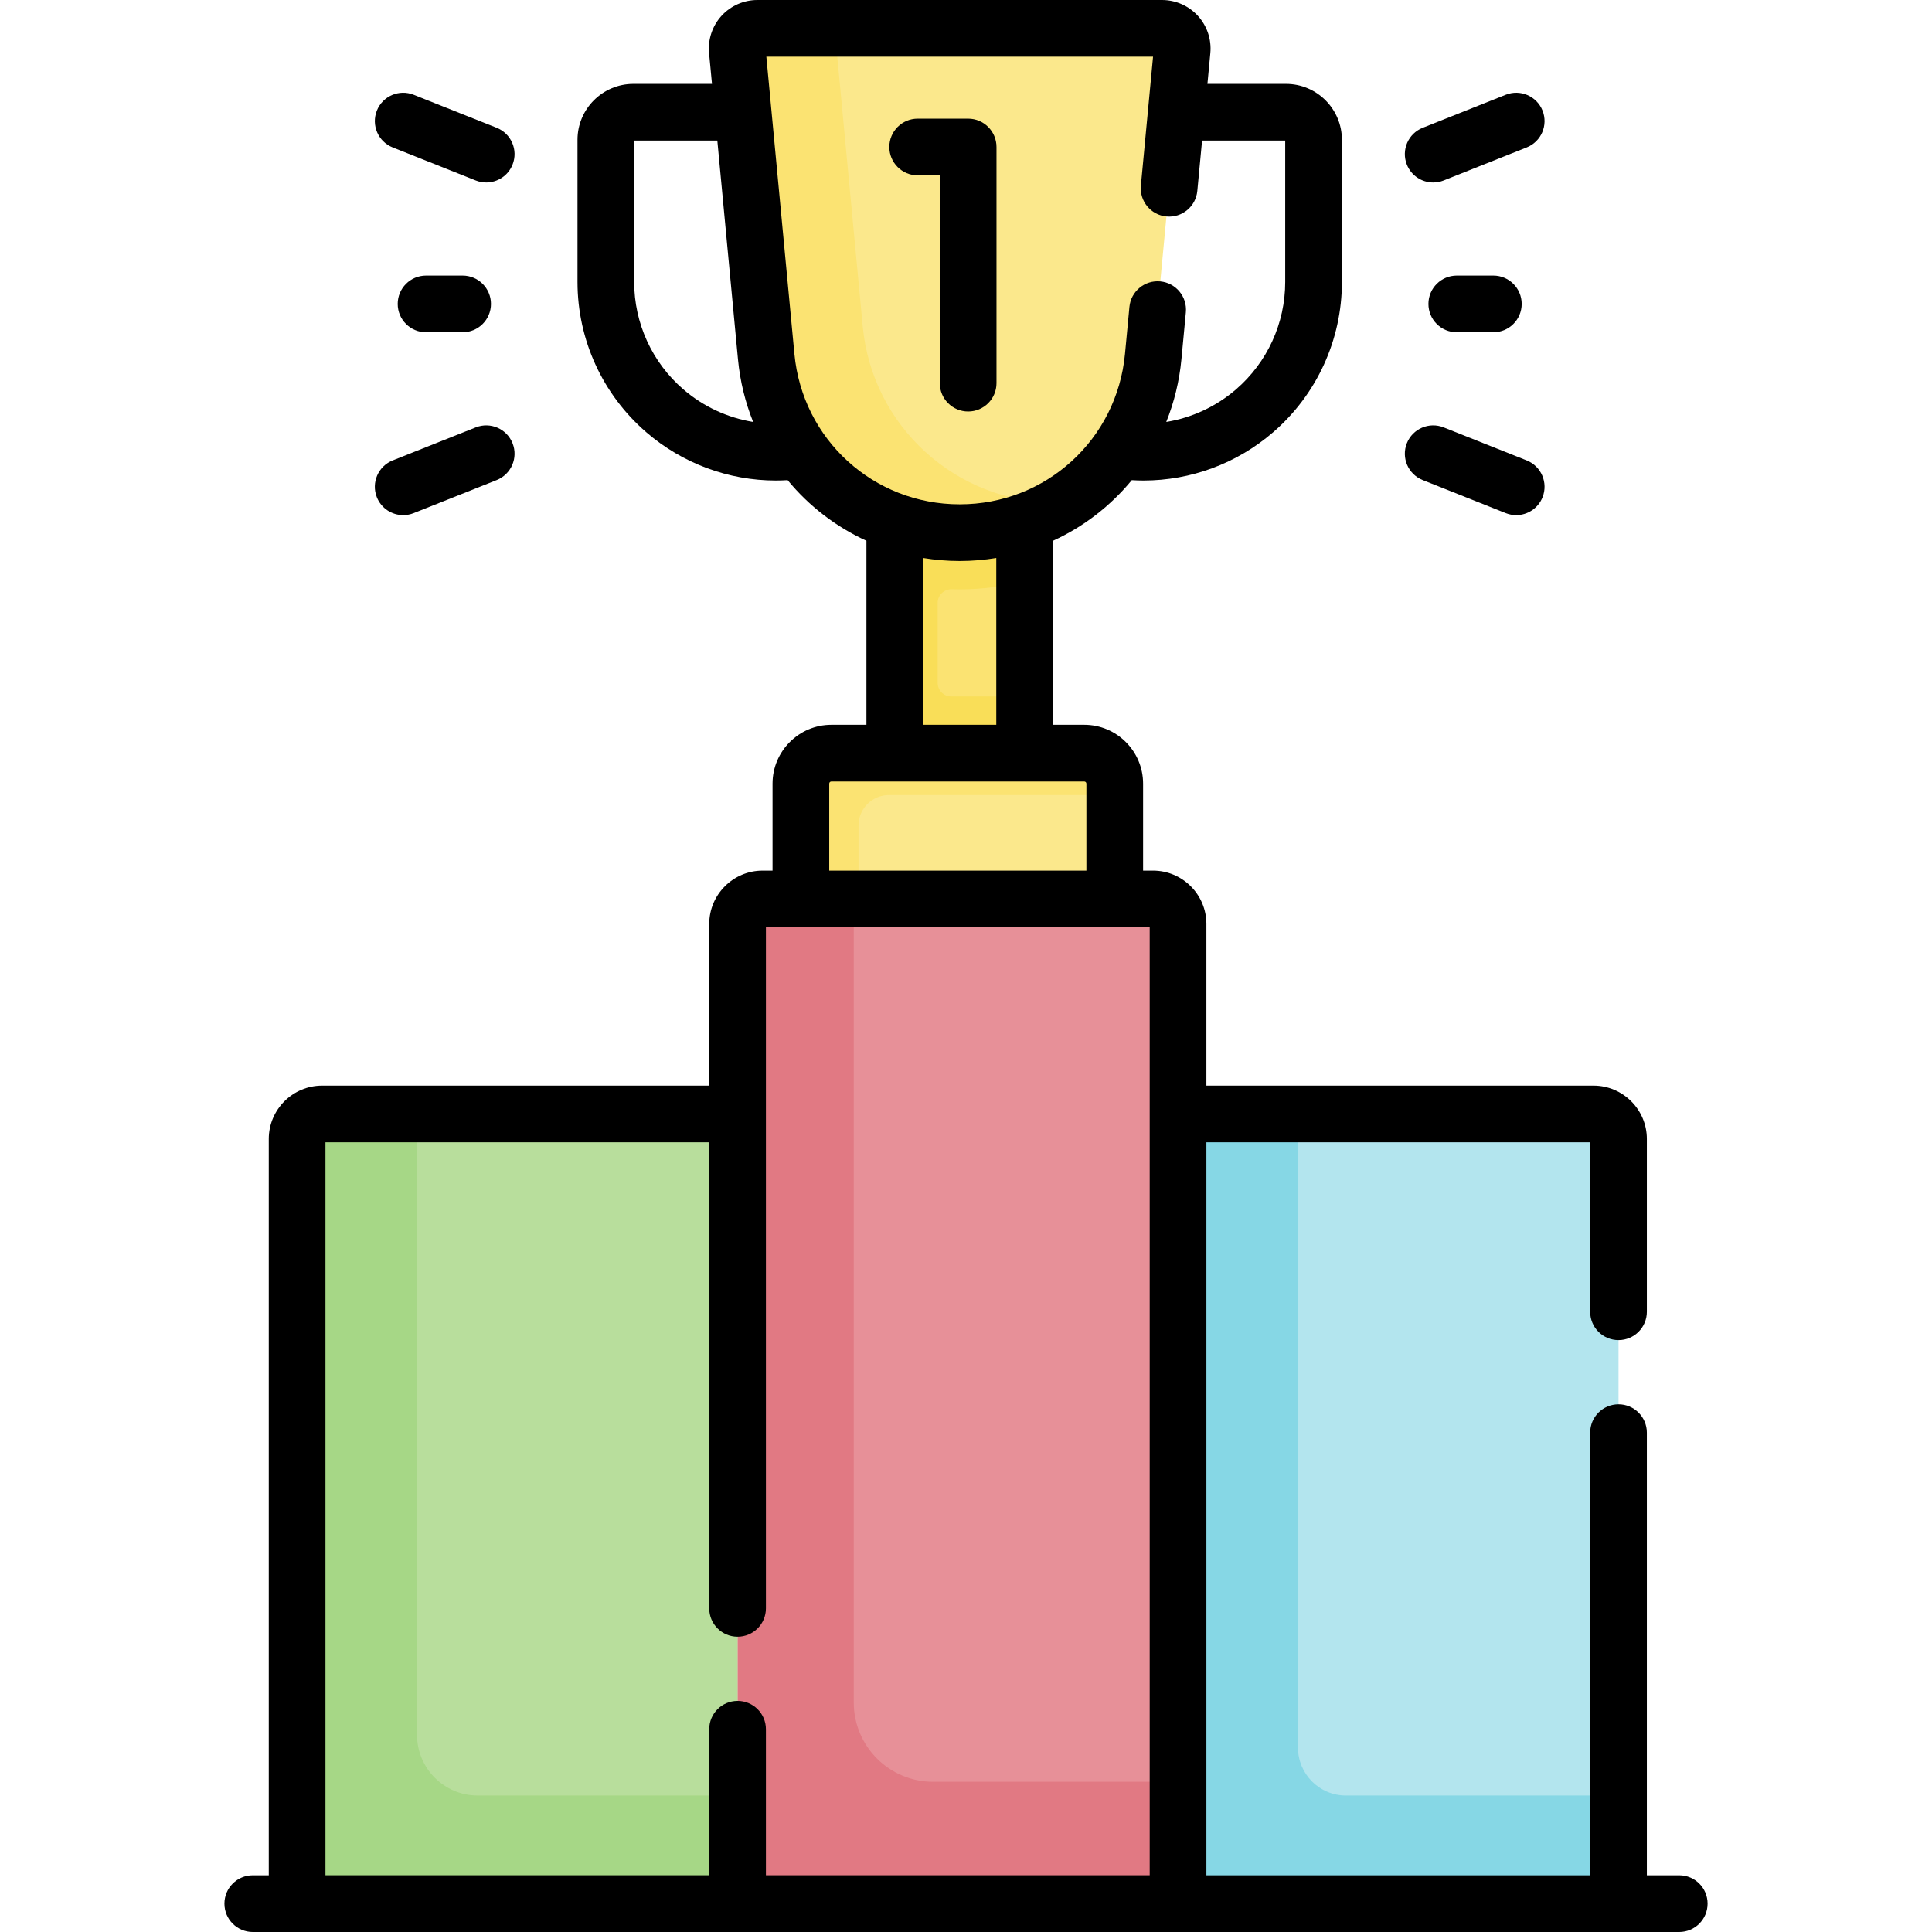 <svg id="Capa_1" enable-background="new 0 0 511.183 511.183" height="512" viewBox="0 0 511.183 511.183" width="512" xmlns="http://www.w3.org/2000/svg"><g><g><g><path d="m236.745 104.917h34.359v116.378h-34.359z" fill="#fbe372"/></g><path d="m236.745 104.917v116.378h11.35 23.009v-37.022h-19.406c-1.99 0-3.603-1.613-3.603-3.603v-21.172c0-2.054 1.713-3.664 3.767-3.597.685.022 1.373.034 2.063.034 5.941 0 11.695-.786 17.179-2.234v-47.72-1.064z" fill="#f9de58"/><path d="m286.88 199.272h-66.91c-4.455 0-8.066 3.611-8.066 8.066v44.517h83.042v-44.517c0-4.454-3.611-8.066-8.066-8.066z" fill="#fbe88c"/><path d="m227.155 218.422c0-4.455 3.611-8.066 8.066-8.066h59.724v-3.017c0-4.455-3.612-8.067-8.066-8.067h-66.91c-4.455 0-8.066 3.612-8.066 8.067v44.516h15.252z" fill="#fbe372"/><g><path d="m305.078 237.855h-103.307c-3.655 0-6.617 2.963-6.617 6.618v259.21h116.542v-259.21c0-3.655-2.963-6.618-6.618-6.618z" fill="#e79098"/><path d="m225.895 450.461v-212.606h-24.124c-3.655 0-6.617 2.963-6.617 6.617v259.21h116.542v-32.244h-64.824c-11.586 0-20.977-9.392-20.977-20.977z" fill="#e17983"/><path d="m188.536 294.742h-103.307c-3.655 0-6.617 2.963-6.617 6.617v202.002h116.542v-202.002c0-3.654-2.963-6.617-6.618-6.617z" fill="#b8de9c"/><path d="m421.621 294.742h-103.308c-3.655 0-6.617 2.963-6.617 6.617v202.002h116.542v-202.002c0-3.654-2.963-6.617-6.617-6.617z" fill="#b3e5ee"/><path d="m110.343 459.021v-164.28h-25.114c-3.655 0-6.617 2.963-6.617 6.617v202.002h116.542v-28.283h-68.754c-8.868.002-16.057-7.187-16.057-16.056z" fill="#a6d786"/><path d="m343.428 462.388v-167.646h-25.114c-3.655 0-6.617 2.963-6.617 6.617v202.002h116.542v-28.283h-72.12c-7.01.001-12.691-5.681-12.691-12.69z" fill="#86d7e5"/><path d="m202.725 94.341-7.649-81.013c-.295-3.126 2.163-5.827 5.303-5.827h107.092c3.14 0 5.598 2.702 5.303 5.827l-7.649 81.013c-2.494 26.413-24.67 46.594-51.2 46.594-26.53 0-48.707-20.181-51.2-46.594z" fill="#fbe88c"/><path d="m279.473 132.991c-26.53 0-48.706-20.181-51.2-46.594l-7.449-78.897h-20.445c-3.14 0-5.598 2.701-5.303 5.827l7.649 81.013c2.494 26.413 24.67 46.594 51.2 46.594 10.086 0 19.536-2.912 27.521-7.98-.657.026-1.311.037-1.973.037z" fill="#fbe372"/></g></g><g><path d="m444.302 496.183h-8.564v-117.116c0-4.143-3.358-7.5-7.5-7.5s-7.5 3.357-7.5 7.5v117.115h-101.542v-193.94h101.542v44.836c0 4.143 3.358 7.5 7.5 7.5s7.5-3.357 7.5-7.5v-45.719c0-7.784-6.333-14.117-14.117-14.117h-102.425v-42.77c0-7.784-6.333-14.117-14.117-14.117h-2.632v-23.017c0-8.583-6.983-15.566-15.567-15.566h-8.275v-48.692c8.11-3.713 15.227-9.212 20.844-16.038 1.031.061 2.061.099 3.089.099 12.515-.001 24.703-4.475 34.31-12.768 11.569-9.987 18.204-24.479 18.204-39.763v-37.627c0-8.156-6.635-14.791-14.792-14.791h-20.79l.77-8.158c.339-3.588-.857-7.175-3.283-9.84-2.425-2.666-5.883-4.194-9.486-4.194h-107.092c-3.604 0-7.061 1.528-9.486 4.194-2.426 2.665-3.622 6.252-3.283 9.839l.77 8.159h-20.79c-8.156 0-14.791 6.635-14.791 14.791v37.628c0 15.283 6.635 29.775 18.204 39.763 9.608 8.294 21.794 12.768 34.31 12.768 1.027 0 2.058-.039 3.089-.099 5.617 6.826 12.734 12.324 20.844 16.038v48.692h-9.275c-8.583 0-15.567 6.983-15.567 15.566v23.017h-2.632c-7.784 0-14.117 6.333-14.117 14.117v42.77h-102.426c-7.784 0-14.117 6.333-14.117 14.117v194.823h-4.232c-4.142 0-7.5 3.357-7.5 7.5s3.358 7.5 7.5 7.5h377.422c4.142 0 7.5-3.357 7.5-7.5s-3.358-7.5-7.5-7.5zm-263.497-393.163c-8.266-7.135-13.006-17.489-13.006-28.408v-37.42h21.997l5.462 57.854c.552 5.845 1.935 11.411 4.015 16.594-6.761-1.105-13.165-4.043-18.468-8.62zm29.386-9.384-7.423-78.636h102.314l-3.22 34.104c-.389 4.124 2.638 7.782 6.762 8.172 4.12.392 7.783-2.638 8.172-6.762l1.258-13.321h21.997v37.419c0 10.919-4.74 21.272-13.006 28.408-5.303 4.578-11.707 7.517-18.468 8.622 2.08-5.184 3.463-10.75 4.015-16.595l1.172-12.419c.389-4.124-2.638-7.782-6.762-8.172-4.125-.387-7.783 2.638-8.172 6.762l-1.172 12.419c-2.142 22.689-20.943 39.799-43.733 39.799s-41.592-17.111-43.734-39.8zm34.055 54.001c3.152.515 6.382.797 9.679.797s6.528-.282 9.679-.797v44.135h-19.358zm-24.843 59.702c0-.312.254-.566.567-.566h66.909c.312 0 .567.254.567.566v23.017h-68.043zm-133.291 94.903h101.542v123.312c0 4.143 3.358 7.5 7.5 7.5s7.5-3.357 7.5-7.5v-180.199h101.542v250.827h-101.542v-38.64c0-4.143-3.358-7.5-7.5-7.5s-7.5 3.357-7.5 7.5v38.64h-101.542z"/><path d="m122.404 72.915h-9.675c-4.142 0-7.5 3.357-7.5 7.5s3.358 7.5 7.5 7.5h9.675c4.142 0 7.5-3.357 7.5-7.5s-3.358-7.5-7.5-7.5z"/><path d="m103.909 39.007 21.964 8.739c.91.362 1.848.533 2.771.533 2.981 0 5.802-1.79 6.971-4.729 1.531-3.849-.347-8.21-4.196-9.741l-21.964-8.739c-3.848-1.532-8.209.348-9.741 4.196s.347 8.21 4.195 9.741z"/><path d="m106.685 136.293c.922 0 1.861-.172 2.77-.533l21.964-8.739c3.849-1.531 5.728-5.893 4.196-9.741-1.531-3.849-5.892-5.727-9.742-4.196l-21.964 8.739c-3.849 1.531-5.727 5.893-4.196 9.741 1.17 2.939 3.99 4.729 6.972 4.729z"/><path d="m385.445 72.915c-4.142 0-7.5 3.357-7.5 7.5s3.358 7.5 7.5 7.5h9.675c4.142 0 7.5-3.357 7.5-7.5s-3.358-7.5-7.5-7.5z"/><path d="m379.206 48.279c.922 0 1.861-.172 2.771-.533l21.964-8.739c3.849-1.531 5.727-5.893 4.196-9.741s-5.893-5.726-9.741-4.196l-21.964 8.739c-3.849 1.531-5.728 5.893-4.196 9.741 1.168 2.939 3.988 4.729 6.97 4.729z"/><path d="m376.431 127.021 21.964 8.739c.91.362 1.847.533 2.77.533 2.981 0 5.802-1.79 6.971-4.729 1.531-3.849-.347-8.21-4.196-9.741l-21.964-8.739c-3.849-1.532-8.21.347-9.742 4.196-1.531 3.848.348 8.209 4.197 9.741z"/><path d="m263.66 101.378v-62.486c0-4.143-3.358-7.5-7.5-7.5h-13.355c-4.142 0-7.5 3.357-7.5 7.5s3.358 7.5 7.5 7.5h5.855v54.986c0 4.143 3.358 7.5 7.5 7.5s7.5-3.357 7.5-7.5z"/></g></g></svg>